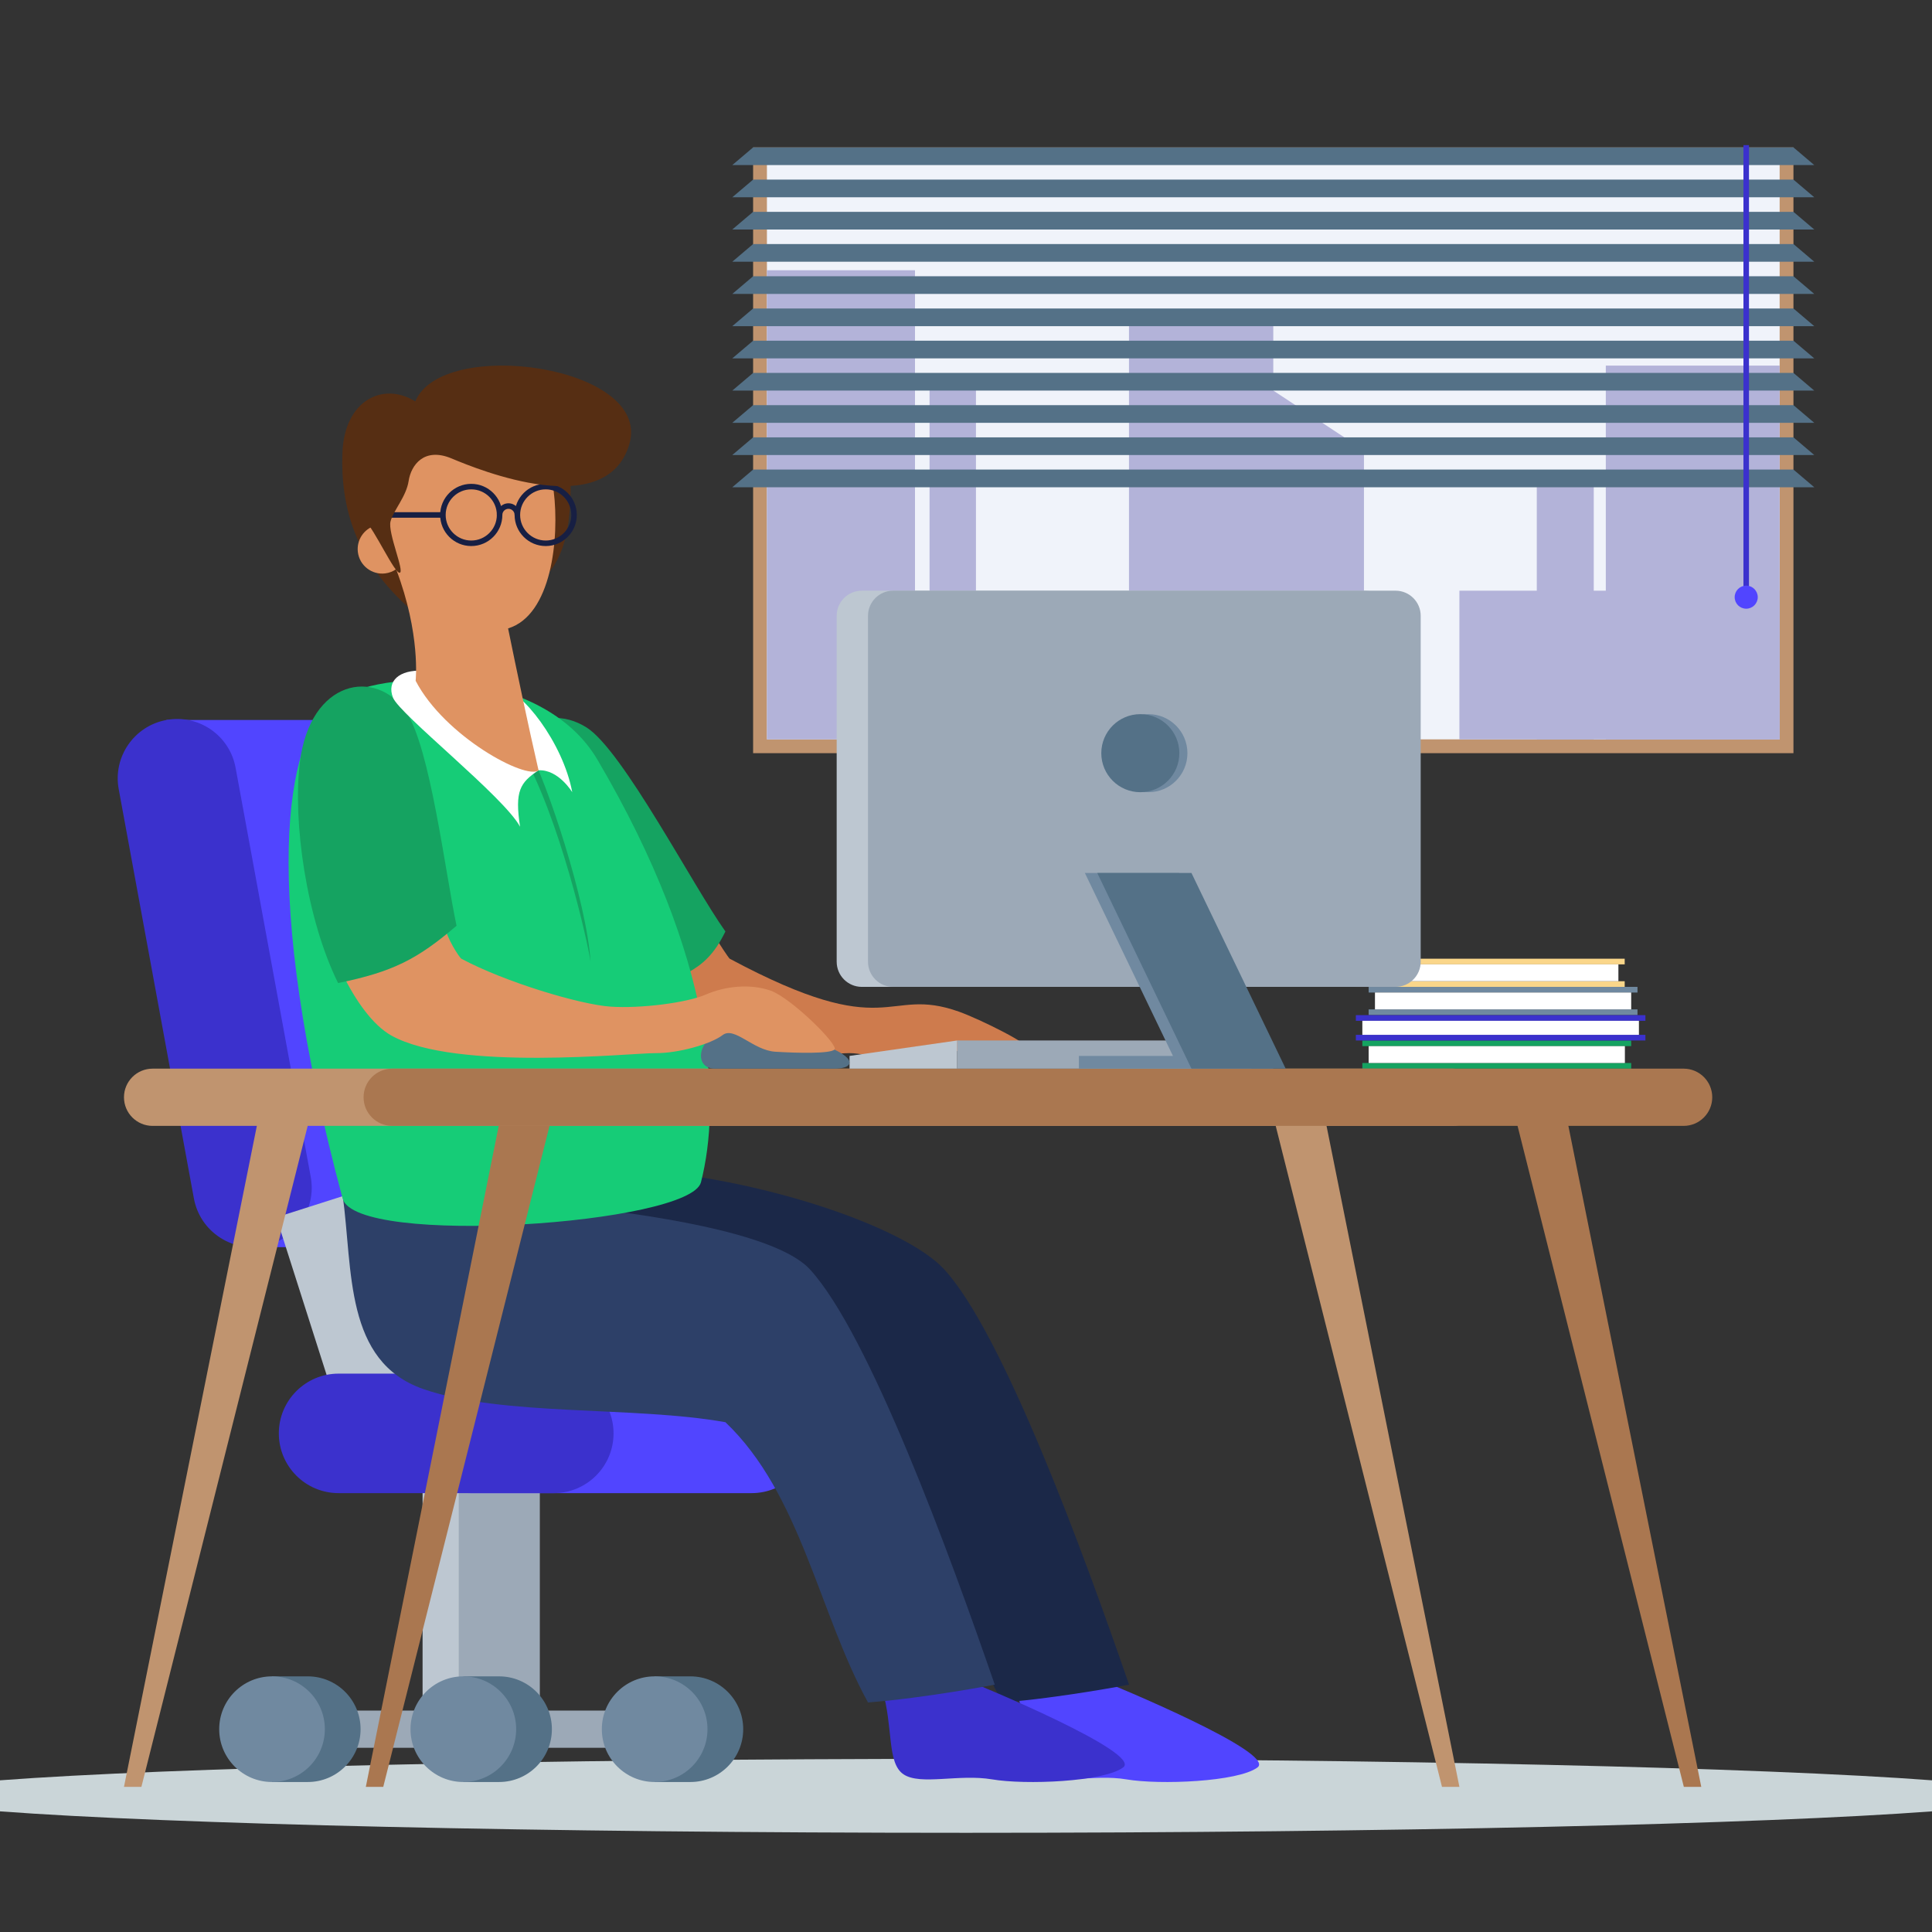 <?xml version="1.0" encoding="utf-8"?>
<!-- Generator: Adobe Illustrator 23.0.2, SVG Export Plug-In . SVG Version: 6.00 Build 0)  -->
<svg xmlns="http://www.w3.org/2000/svg" xmlns:xlink="http://www.w3.org/1999/xlink" version="1.1" id="Layer_4" x="0px" y="0px" viewBox="0 0 1400 1400" style="enable-background:new 0 0 1400 1400;" xml:space="preserve">
<rect x="0" y="0" width="1400" height="1400" fill="#333333" stroke="none"/>
<style type="text/css">
	.st0{fill:#EEEEEE;}
	.st1{fill:#CAD5D8;}
	.st2{fill:#7089A0;}
	.st3{fill:#FFFFFF;}
	.st4{fill:#15a361;}
	.st5{fill:#FAD68A;}
	.st6{fill:#3b31cd;}
	.st7{fill:#C0946F;}
	.st8{fill:#F0F3FA;}
	.st9{fill:#B3B3D9;}
	.st10{fill:#547187;}
	.st11{fill:#5145ff;}
	.st12{fill:#CE7B4D;}
	.st13{fill:#BDC7D1;}
	.st14{fill:#9CA9B7;}
	.st15{fill:#1B2848;}
	.st16{fill:#2D4068;}
	.st17{fill:#16cc77;}
	.st18{fill:#AA7750;}
	.st19{fill:#DF9362;}
	.st20{fill:#562E13;}
	.st21{fill:#171F43;}
</style>
<g id="XMLID_1_">
	
	<g id="XMLID_118_">
		<path id="XMLID_123_" class="st1" d="M700,1274.53c-310.24,0-577.68,6.37-700,15.55v22.49c122.32,9.18,389.76,15.55,700,15.55    s577.68-6.37,700-15.55v-22.49C1277.68,1280.9,1010.24,1274.53,700,1274.53z"/>
	</g>
	<g id="XMLID_135_">
		<g id="XMLID_127_">
			<rect id="XMLID_130_" x="991.78" y="731.44" class="st2" width="194.81" height="4.1"/>
			<rect id="XMLID_129_" x="991.78" y="715.13" class="st2" width="194.81" height="4.1"/>
			<rect id="XMLID_128_" x="996.35" y="719.22" class="st3" width="185.67" height="12.22"/>
		</g>
		<g id="XMLID_121_">
			<g id="XMLID_117_">
				<rect id="XMLID_116_" x="987.21" y="770.29" class="st4" width="194.81" height="4.1"/>
				<rect id="XMLID_120_" x="987.21" y="753.97" class="st4" width="194.81" height="4.1"/>
				<rect id="XMLID_119_" x="991.78" y="758.07" class="st3" width="185.67" height="12.22"/>
			</g>
			<g id="XMLID_131_">
				<rect id="XMLID_134_" x="982.51" y="711.03" class="st5" width="194.81" height="4.1"/>
				<rect id="XMLID_133_" x="982.51" y="694.72" class="st5" width="194.81" height="4.1"/>
				<rect id="XMLID_132_" x="987.08" y="698.81" class="st3" width="185.67" height="12.22"/>
			</g>
			<g id="XMLID_122_">
				<rect id="XMLID_126_" x="982.51" y="749.88" class="st6" width="209.82" height="4.1"/>
				<rect id="XMLID_125_" x="982.51" y="735.61" class="st6" width="209.82" height="4.1"/>
				<rect id="XMLID_124_" x="987.21" y="739.71" class="st3" width="200.41" height="10.17"/>
			</g>
		</g>
	</g>
	<g id="XMLID_115_">
		<g id="XMLID_114_">
			<g id="XMLID_111_">
				<g id="XMLID_93_">
					
						<rect id="XMLID_96_" x="703.18" y="-50.64" transform="matrix(-1.836970e-16 1 -1 -1.836970e-16 1248.959 -596.376)" class="st7" width="438.97" height="753.86"/>
					<rect id="XMLID_85_" x="555.74" y="116.8" class="st8" width="733.86" height="418.97"/>
					<g id="XMLID_90_">
						<rect id="XMLID_87_" x="1113.61" y="350.61" class="st9" width="175.99" height="185.17"/>
						<rect id="XMLID_97_" x="1154.9" y="350.61" class="st8" width="134.7" height="185.17"/>
						<rect id="XMLID_86_" x="1163.63" y="264.93" class="st9" width="125.97" height="270.85"/>
						<rect id="XMLID_88_" x="1057.54" y="428.03" class="st9" width="232.06" height="107.75"/>
						<rect id="XMLID_89_" x="818.11" y="225.9" class="st9" width="104.56" height="309.88"/>
						<polygon id="XMLID_91_" class="st9" points="988.38,535.78 906.95,535.78 906.95,272.67 988.38,326.29       "/>
						<rect id="XMLID_94_" x="639.98" y="272.67" class="st8" width="67.21" height="263.11"/>
						<rect id="XMLID_95_" x="673.59" y="272.67" class="st9" width="33.61" height="263.11"/>
						<rect id="XMLID_92_" x="555.74" y="195.84" class="st9" width="107.3" height="339.94"/>
					</g>
				</g>
				<g id="XMLID_99_">
					<polygon id="XMLID_98_" class="st10" points="1314.69,119.62 530.64,119.62 545.74,106.81 1299.6,106.81      "/>
					<polygon id="XMLID_100_" class="st10" points="1314.69,142.96 530.64,142.96 545.74,130.15 1299.6,130.15      "/>
					<polygon id="XMLID_101_" class="st10" points="1314.69,166.31 530.64,166.31 545.74,153.5 1299.6,153.5      "/>
					<polygon id="XMLID_102_" class="st10" points="1314.69,189.65 530.64,189.65 545.74,176.84 1299.6,176.84      "/>
					<polygon id="XMLID_103_" class="st10" points="1314.69,213 530.64,213 545.74,200.19 1299.6,200.19      "/>
					<polygon id="XMLID_105_" class="st10" points="1314.69,236.35 530.64,236.35 545.74,223.54 1299.6,223.54      "/>
					<polygon id="XMLID_106_" class="st10" points="1314.69,259.69 530.64,259.69 545.74,246.88 1299.6,246.88      "/>
					<polygon id="XMLID_107_" class="st10" points="1314.69,283.04 530.64,283.04 545.74,270.23 1299.6,270.23      "/>
					<polygon id="XMLID_108_" class="st10" points="1314.69,306.39 530.64,306.39 545.74,293.58 1299.6,293.58      "/>
					<polygon id="XMLID_109_" class="st10" points="1314.69,329.73 530.64,329.73 545.74,316.92 1299.6,316.92      "/>
					<polygon id="XMLID_110_" class="st10" points="1314.69,353.08 530.64,353.08 545.74,340.27 1299.6,340.27      "/>
				</g>
			</g>
			<rect id="XMLID_112_" x="1263.37" y="105.17" class="st6" width="4" height="327.56"/>
			<circle id="XMLID_113_" class="st11" cx="1265.37" cy="432.73" r="8.36"/>
		</g>
		<g id="XMLID_78_">
			<g id="XMLID_37_">
				<path id="XMLID_41_" class="st12" d="M694.92,733.1c-53.61-19.08-49.44,24.16-166.19-38.41c-1.8-1.56-24.96-37.21-27.02-46.9      c-28.59,24.43-19.32,50.11-58.94,58.23c9.38,19,21.76,36.82,35.34,44.38c46.91,26.12,119.58,12.6,137.49,12.73      c16.52,0.12,30.47,9.92,39.01,3.39s31.54-5.42,47.63-4.41c16.1,1,39.28,1.51,42.89-1.51      C748.74,757.58,709.74,738.37,694.92,733.1z"/>
				<path id="XMLID_38_" class="st4" d="M525.66,674.96c-23.18-32.38-74.35-131.21-100.59-147.79      c-32.77-20.7-73.29,6.18-55.94,64.34c12.33,41.32,49.68,101.92,89.44,135.41C491.67,703.57,509.31,708.67,525.66,674.96z"/>
			</g>
			<g id="XMLID_77_">
				<g id="XMLID_70_">
					<rect id="XMLID_69_" x="306.22" y="1060.7" class="st13" width="58.75" height="172.96"/>
					<rect id="XMLID_71_" x="332.43" y="1060.7" class="st14" width="58.75" height="172.96"/>
				</g>
				<rect id="XMLID_76_" x="212.86" y="1239.55" class="st14" width="253.48" height="26.96"/>
				<g id="XMLID_81_">
					<g id="XMLID_74_">
						<path id="XMLID_73_" class="st10" d="M223.01,1291.31c21.14,0,38.28-17.14,38.28-38.28c0-21.14-17.14-38.28-38.28-38.28        h-25.89v76.56H223.01z"/>
						<circle id="XMLID_72_" class="st2" cx="197.12" cy="1253.03" r="38.28"/>
					</g>
					<g id="XMLID_75_">
						<path id="XMLID_80_" class="st10" d="M361.64,1291.31c21.14,0,38.28-17.14,38.28-38.28c0-21.14-17.14-38.28-38.28-38.28        h-25.89v76.56H361.64z"/>
						<circle id="XMLID_79_" class="st2" cx="335.75" cy="1253.03" r="38.28"/>
					</g>
					<g id="XMLID_82_">
						<path id="XMLID_84_" class="st10" d="M500.28,1291.31c21.14,0,38.28-17.14,38.28-38.28c0-21.14-17.14-38.28-38.28-38.28        h-25.89v76.56H500.28z"/>
						<circle id="XMLID_83_" class="st2" cx="474.39" cy="1253.03" r="38.28"/>
					</g>
				</g>
			</g>
			<g id="XMLID_68_">
				<g id="XMLID_52_">
					<polygon id="XMLID_51_" class="st11" points="120.59,521.73 325.9,521.73 410.72,903.71 190.62,903.71      "/>
					<path id="XMLID_50_" class="st6" d="M190.62,903L190.62,903c-23.39,4.3-45.83-11.18-50.12-34.57L86.02,571.85       c-4.3-23.39,11.18-45.83,34.57-50.12h0c23.39-4.3,45.83,11.18,50.12,34.57l54.47,296.58C229.48,876.26,214,898.7,190.62,903z"/>
				</g>
				<g id="XMLID_67_">
					
						<rect id="XMLID_63_" x="222.6" y="865.4" transform="matrix(0.953 -0.304 0.304 0.953 -274.976 125.065)" class="st13" width="81.72" height="157.35"/>
					<g id="XMLID_66_">
						<path id="XMLID_62_" class="st11" d="M544.61,1081.98H340.94c-23.91,0-43.3-19.39-43.3-43.3v0c0-23.91,19.39-43.3,43.3-43.3        h203.67c23.91,0,43.3,19.39,43.3,43.3v0C587.91,1062.59,568.53,1081.98,544.61,1081.98z"/>
						<path id="XMLID_64_" class="st6" d="M401.3,1081.98H245.35c-23.91,0-43.3-19.39-43.3-43.3v0c0-23.91,19.39-43.3,43.3-43.3        H401.3c23.91,0,43.3,19.39,43.3,43.3v0C444.6,1062.59,425.21,1081.98,401.3,1081.98z"/>
					</g>
				</g>
			</g>
			<g id="XMLID_65_">
				<g id="XMLID_54_">
					<path id="XMLID_60_" class="st11" d="M736.62,1224.38c8.18,27.28,3.18,53.19,15.46,61.38c12.28,8.18,40.11-0.45,64.16,3.64       c24.04,4.09,80.87,1.82,94.97-8.64c14.09-10.46-101.84-58.65-116.84-64.56C779.35,1210.29,736.62,1224.38,736.62,1224.38z"/>
					<path id="XMLID_59_" class="st15" d="M345.6,865.9c7.52,54.65,1.08,120.77,58.61,140.71c57.53,19.94,152.27,12.12,218.77,23.97       c54.65,52.01,67.78,138.56,103.33,203.09c42.14-3.29,91.84-12.91,91.84-12.91c-32.92-95.47-91.08-254.12-133.87-300.86       c-28.82-31.48-135.58-67-226.64-72.48C413.47,844.75,357.85,864.9,345.6,865.9z"/>
				</g>
				<g id="XMLID_61_">
					<path id="XMLID_58_" class="st6" d="M639.3,1224.38c8.18,27.28,3.18,53.19,15.46,61.38c12.28,8.18,40.11-0.45,64.16,3.64       c24.04,4.09,80.87,1.82,94.97-8.64c14.09-10.46-101.84-58.65-116.84-64.56C682.03,1210.29,639.3,1224.38,639.3,1224.38z"/>
					<path id="XMLID_56_" class="st16" d="M248.28,865.9c7.52,54.65,1.08,120.77,58.61,140.71       c57.53,19.94,152.27,12.12,218.77,23.97c54.65,52.01,67.78,138.56,103.33,203.09c42.14-3.29,91.84-12.91,91.84-12.91       c-32.92-95.47-91.08-254.12-133.87-300.86C544.16,873.14,285.79,862.84,248.28,865.9z"/>
				</g>
			</g>
			<path id="XMLID_26_" class="st17" d="M432.9,550.46c85.96,146.08,89.59,249.29,75.04,306.27     c-7.77,30.41-250.22,46.98-259.66,11.78c-59.84-223.17-41.85-334.12-7.29-359.79C275.55,483.05,392.94,482.56,432.9,550.46z"/>
			<path id="XMLID_57_" class="st4" d="M382.86,542.53h-6c28.92,49.48,49.19,141.11,51.07,154.25     C425.3,653.97,396.03,565.46,382.86,542.53z"/>
			<g id="XMLID_16_">
				<polygon id="XMLID_15_" class="st18" points="277.72,1294.83 265.09,1294.83 365.55,795.12 403.43,795.12     "/>
				<polygon id="XMLID_17_" class="st18" points="1220.17,1294.83 1232.8,1294.83 1132.34,795.12 1094.46,795.12     "/>
			</g>
			<g id="XMLID_27_">
				<polygon id="XMLID_29_" class="st7" points="102.47,1294.83 89.84,1294.83 190.29,795.12 228.17,795.12     "/>
				<polygon id="XMLID_28_" class="st7" points="1044.92,1294.83 1057.54,1294.83 957.09,795.12 919.21,795.12     "/>
			</g>
			<path id="XMLID_30_" class="st7" d="M1052.72,815.86H110.58c-11.45,0-20.74-9.29-20.74-20.74v0c0-11.45,9.29-20.74,20.74-20.74     h942.15c11.45,0,20.74,9.29,20.74,20.74v0C1073.46,806.57,1064.18,815.86,1052.72,815.86z"/>
			<path id="XMLID_104_" class="st18" d="M1220.02,774.38H284.2c-11.45,0-20.74,9.29-20.74,20.74v0c0,11.45,9.29,20.74,20.74,20.74     h935.82c11.45,0,20.74-9.29,20.74-20.74v0C1240.76,783.67,1231.47,774.38,1220.02,774.38z"/>
			<g id="XMLID_33_">
				<polygon id="XMLID_34_" class="st13" points="615.61,765.16 615.61,774.38 693.63,774.38 693.63,753.97     "/>
				<rect id="XMLID_35_" x="693.63" y="753.97" class="st14" width="213.32" height="20.41"/>
			</g>
			<g id="XMLID_25_">
				<g id="XMLID_23_">
					<path id="XMLID_21_" class="st13" d="M988.57,715.13H624.52c-10.07,0-18.23-8.16-18.23-18.23V446.26       c0-10.07,8.16-18.23,18.23-18.23h364.04c10.07,0,18.23,8.16,18.23,18.23V696.9C1006.8,706.97,998.64,715.13,988.57,715.13z"/>
					<path id="XMLID_18_" class="st14" d="M1011.26,715.13H647.22c-10.07,0-18.23-8.16-18.23-18.23V446.26       c0-10.07,8.16-18.23,18.23-18.23h364.04c10.07,0,18.23,8.16,18.23,18.23V696.9C1029.49,706.97,1021.33,715.13,1011.26,715.13z"/>
					<g id="XMLID_137_">
						<circle id="XMLID_136_" class="st2" cx="832.17" cy="545.78" r="28.28"/>
						<circle id="XMLID_138_" class="st10" cx="826.32" cy="545.78" r="28.28"/>
					</g>
				</g>
				<g id="XMLID_20_">
					<polygon id="XMLID_22_" class="st2" points="922.67,774.38 854.4,774.38 786.13,632.58 854.4,632.58      "/>
					<polygon id="XMLID_19_" class="st10" points="931.64,774.38 863.37,774.38 795.11,632.58 863.37,632.58      "/>
				</g>
				<rect id="XMLID_24_" x="781.82" y="765.16" class="st2" width="72.58" height="9.22"/>
			</g>
			<path id="XMLID_31_" class="st10" d="M517.97,774.38c-18.34,0-11.64-31.54,20.99-28.32c74.43,7.35,91.1,28.32,65.29,28.32     C582.52,774.38,523.89,774.38,517.97,774.38z"/>
			<g id="XMLID_32_">
				<path id="XMLID_39_" class="st19" d="M558.53,717.89c-14.82-5.27-33.16-3.27-46.97,2.76c-13.82,6.03-47.33,10.28-69.17,8.8      c-21.85-1.48-76.25-17.67-108.15-34.76c-1.8-1.56-10.12-14.16-12.17-23.84c-28.59,24.43-34.16,27.05-73.78,35.18      c9.38,19,21.76,36.82,35.34,44.38c46.91,26.12,173.61,12.6,191.52,12.73c16.52,0.12,39.94-6.55,48.48-13.08      c8.54-6.53,22.07,11.05,38.16,12.06c16.1,1,39.28,1.51,42.89-1.51C608.26,757.58,573.35,723.16,558.53,717.89z"/>
				<path id="XMLID_40_" class="st4" d="M330.83,670.84c-8.26-38.95-19.1-129.21-36.51-154.92c-21.73-32.1-69.62-23.7-77.03,36.54      c-5.26,42.8,4.68,113.29,27.7,159.9C284.67,704.23,302.35,695.18,330.83,670.84z"/>
			</g>
			<path id="XMLID_42_" class="st20" d="M298.75,442.58c-41.63-35.81-52.02-75.95-50.62-114.4s29.84-51.78,52.81-37.26     c55.53,10.31,112.23,49.06,112.23,49.06c1.96,42.09-4.21,77.48-35.09,88.56S298.75,442.58,298.75,442.58z"/>
			<path id="XMLID_53_" class="st3" d="M306.24,486.01c-16.79-0.74-26.17,7.41-21.48,19.5c4.69,12.1,80.73,72.09,92.09,93.57     c-3.95-25.92,0.01-32,13.4-40.89C342.29,542.55,308.22,504.28,306.24,486.01z"/>
			<path id="XMLID_55_" class="st3" d="M390.25,558.2c14.37-0.81,24.42,15.87,24.42,15.87c-6.62-35.73-36.68-74.54-52.88-76.57     C355.66,536.48,390.25,558.2,390.25,558.2z"/>
			<path id="XMLID_43_" class="st19" d="M401.22,355.82c-4.54-36.26-37.62-61.97-73.88-57.43s-61.97,37.62-57.43,73.88     c0.35,2.79,0.98,5.67,1.86,8.62c-8.12,2.47-13.53,10.48-12.44,19.19c1.22,9.74,10.1,16.64,19.84,15.42     c2.93-0.37,5.6-1.45,7.87-3.02c17.92,47.08,14.14,80.84,14.14,80.84c21.07,40.4,80.05,71.98,89.07,64.89     c-7.54-32.68-16.08-73.53-22.07-102.84C399.67,445.77,405.52,390.18,401.22,355.82z"/>
			<g id="XMLID_48_">
				<g id="XMLID_45_">
					<path class="st21" d="M341.49,395.69c-12.43,0-22.54-10.11-22.54-22.54s10.11-22.54,22.54-22.54       c12.43,0,22.54,10.11,22.54,22.54S353.92,395.69,341.49,395.69z M341.49,354.61c-10.22,0-18.54,8.32-18.54,18.54       s8.32,18.54,18.54,18.54s18.54-8.32,18.54-18.54S351.71,354.61,341.49,354.61z"/>
					<path class="st21" d="M395.44,395.69c-12.43,0-22.54-10.11-22.54-22.54s10.11-22.54,22.54-22.54s22.54,10.11,22.54,22.54       S407.86,395.69,395.44,395.69z M395.44,354.61c-10.22,0-18.54,8.32-18.54,18.54s8.32,18.54,18.54,18.54s18.54-8.32,18.54-18.54       S405.66,354.61,395.44,354.61z"/>
					<path class="st21" d="M376.9,373.15h-4c0-2.45-1.99-4.44-4.44-4.44s-4.44,1.99-4.44,4.44h-4c0-4.65,3.78-8.44,8.44-8.44       S376.9,368.5,376.9,373.15z"/>
				</g>
				<rect x="271.95" y="371.15" class="st21" width="49.01" height="4"/>
			</g>
			<path id="XMLID_44_" class="st20" d="M300.95,290.92c-40.76,22.57-52.55,48.34-36.35,86.55c6.74,6.08,21.3,38.15,25.05,37.55     c3.75-0.6-8.87-29.13-6.64-37.27c2.22-8.15,11.38-17.89,13.11-29.25c1.73-11.36,11.11-24.69,31.11-16.29     c20,8.39,112.58,46.17,128.88-10.62C472.4,264.79,320.04,243.78,300.95,290.92z"/>
		</g>
	</g>
</g>
</svg>
